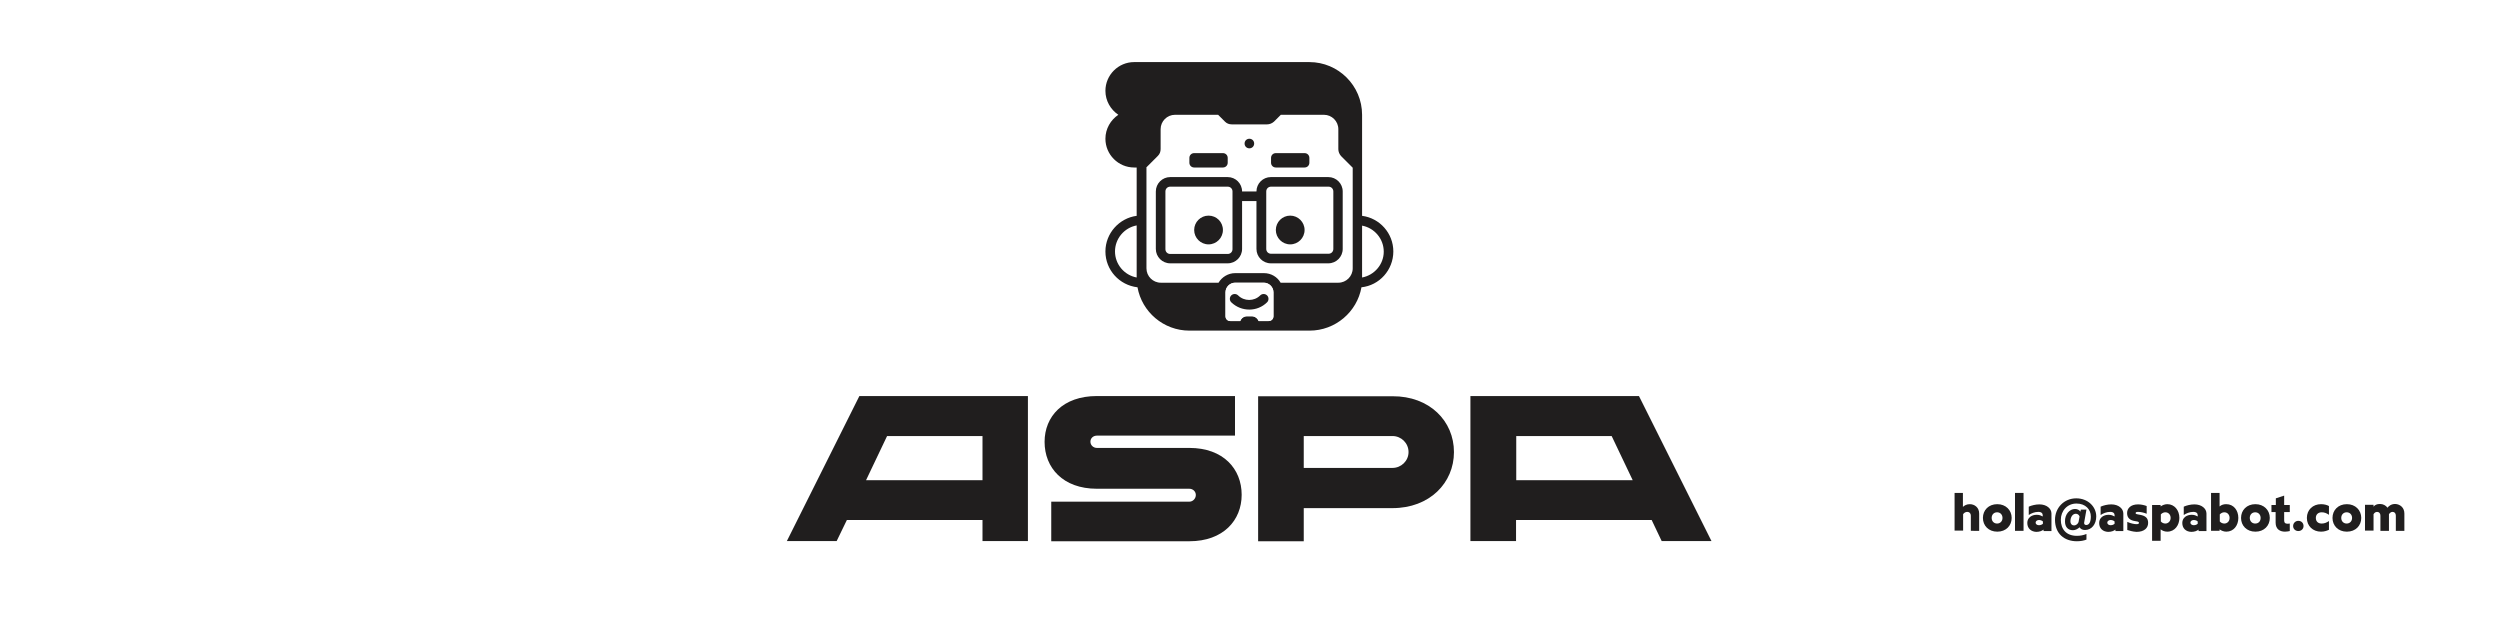 <?xml version="1.0" encoding="utf-8"?>
<!-- Generator: Adobe Illustrator 25.0.1, SVG Export Plug-In . SVG Version: 6.00 Build 0)  -->
<svg version="1.1" id="Capa_1" xmlns="http://www.w3.org/2000/svg" xmlns:xlink="http://www.w3.org/1999/xlink" x="0px" y="0px"
	 viewBox="0 0 1200 300" style="enable-background:new 0 0 1200 300;" xml:space="preserve">
<style type="text/css">
	.st0{fill:#FFFFFF;}
	.st1{fill:#201E1E;}
</style>
<rect class="st0" width="1200" height="300"/>
<g>
	<path class="st1" d="M471.6,230.5v-21.2h-45.8l-10.1,21.2H471.6z M493.5,259.7h-21.9v-10.1h-65.1l-4.9,10.1h-23.9l34.8-69.6h80.9
		V259.7z"/>
	<g>
		<path class="st1" d="M596,237.5c0,12.2-8.8,22.3-25.1,22.3h-66.3v-19h66.3c1.7,0,3.1-1.5,3.1-3.2c0-1.7-1.4-3-3.1-3h-44.4
			c-16.3,0-25.1-10.1-25.1-22.5c0-12.2,8.8-22,25.1-22h66.3v19h-66.3c-1.7,0-3.1,1.2-3.1,2.9c0,1.7,1.4,3,3.1,3h44.4
			C587.2,215,596,225.1,596,237.5"/>
		<path class="st1" d="M676.1,217c0-4.3-3.5-7.7-7.7-7.7h-42.6v15.3h42.6C672.6,224.6,676.1,221.2,676.1,217 M697.9,217
			c0,14.8-11.7,26.9-29.5,26.9h-42.6v15.9h-21.9v-69.6h64.5C686.2,190.1,697.9,202.1,697.9,217"/>
	</g>
	<path class="st1" d="M783.7,230.5l-10.1-21.2h-45.8v21.2H783.7z M792.8,249.6h-65.1v10.1h-21.9v-69.6h80.9l34.8,69.6h-23.9
		L792.8,249.6z"/>
	<g>
		<path class="st0" d="M570.9,78.1v-2.3c0-1.3,1-2.3,2.3-2.3H587c1.3,0,2.3,1,2.3,2.3v2.3c0,1.3-1,2.3-2.3,2.3h-5.8h-8.1
			C571.9,80.4,570.9,79.4,570.9,78.1 M596.3,91.9h6.9c0-3.8,3.1-6.9,6.9-6.9h27.6c3.8,0,6.9,3.1,6.9,6.9v27.6c0,3.8-3.1,6.9-6.9,6.9
			h-27.6c-3.8,0-6.9-3.1-6.9-6.9v-23h-6.9v23c0,3.8-3.1,6.9-6.9,6.9h-27.6c-3.8,0-6.9-3.1-6.9-6.9V91.9c0-3.8,3.1-6.9,6.9-6.9h27.6
			C593.2,85,596.3,88.1,596.3,91.9 M599.7,66.6c1.3,0,2.3,1,2.3,2.3c0,1.3-1,2.3-2.3,2.3c-1.3,0-2.3-1-2.3-2.3
			C597.4,67.6,598.4,66.6,599.7,66.6 M610.1,75.8c0-1.3,1-2.3,2.3-2.3h13.8c1.3,0,2.3,1,2.3,2.3v2.3c0,1.3-1,2.3-2.3,2.3h-13.8
			c-1.3,0-2.3-1-2.3-2.3V75.8z M557.1,135.7h27.7c1.6-2.8,4.6-4.6,8-4.6h13.8c3.4,0,6.4,1.9,8,4.6h27.7c3.8,0,6.9-3.1,6.9-6.9v-25.3
			v-23l-5.6-5.6c-0.9-0.9-1.3-2-1.3-3.3v-7.3V62c0-3.8-3.1-6.9-6.9-6.9h-2.3h-18.4l-3.3,3.3c-0.9,0.9-2,1.3-3.3,1.3h-16.9
			c-1.2,0-2.4-0.5-3.3-1.3l-3.3-3.3H564h0c-3.8,0-6.9,3.1-6.9,6.9v2.3v7.3c0,1.2-0.5,2.4-1.3,3.3l-5.6,5.6v23v25.3
			C550.2,132.6,553.3,135.7,557.1,135.7"/>
		<path class="st0" d="M535.2,120.7c0,6.2,4.5,11.4,10.4,12.5v-4.4v-20.5C539.7,109.4,535.2,114.5,535.2,120.7"/>
		<path class="st1" d="M612.4,80.4h13.8c1.3,0,2.3-1,2.3-2.3v-2.3c0-1.3-1-2.3-2.3-2.3h-13.8c-1.3,0-2.3,1-2.3,2.3v2.3
			C610.1,79.4,611.1,80.4,612.4,80.4"/>
		<path class="st0" d="M653.8,108.3v20.5v4.4c5.9-1.1,10.4-6.3,10.4-12.5S659.7,109.4,653.8,108.3"/>
		<path class="st1" d="M653.8,133.2v-4.4v-20.5c5.9,1.1,10.4,6.3,10.4,12.5C664.2,126.9,659.7,132.1,653.8,133.2 M588.2,151.8v-11.5
			c0-2.5,2.1-4.6,4.6-4.6h13.8c2.5,0,4.6,2.1,4.6,4.6v11.5c0,1.3-1,2.3-2.3,2.3h-4.8c-0.5-1.3-1.8-2.3-3.3-2.3h-2.3
			c-1.5,0-2.8,1-3.3,2.3h-4.8C589.2,154.1,588.2,153.1,588.2,151.8 M550.2,80.4l5.6-5.6c0.9-0.9,1.3-2,1.3-3.3v-7.3V62
			c0-3.8,3.1-6.9,6.9-6.9h20.7l3.3,3.3c0.9,0.9,2,1.3,3.3,1.3h16.9c1.2,0,2.4-0.5,3.3-1.3l3.3-3.3h18.4h2.3c3.8,0,6.9,3.1,6.9,6.9
			v2.3v7.3c0,1.2,0.5,2.4,1.3,3.3l5.6,5.6v23v25.3c0,3.8-3.1,6.9-6.9,6.9h-27.7c-1.6-2.8-4.6-4.6-8-4.6h-13.8c-3.4,0-6.4,1.9-8,4.6
			h-27.7c-3.8,0-6.9-3.1-6.9-6.9v-25.3V80.4z M545.6,133.2c-5.9-1.1-10.4-6.3-10.4-12.5c0-6.2,4.5-11.4,10.4-12.5v20.5V133.2z
			 M668.8,120.7c0-8.7-6.5-16-15-17.1V55.1c0-14-11.4-25.3-25.3-25.3h-47.2h-10.4h-26.5c-7.6,0-13.8,6.2-13.8,13.8
			c0,4.8,2.5,9,6.2,11.5c-3.7,2.5-6.2,6.7-6.2,11.5c0,7.6,6.2,13.8,13.8,13.8h1.2v23.2c-8.4,1.1-15,8.4-15,17.1
			c0,8.9,6.7,16.2,15.4,17.2c2.1,11.8,12.5,20.8,24.9,20.8h19.6h8.1h2.3h8.1h19.6c12.4,0,22.8-9,24.9-20.8
			C662.1,137,668.8,129.6,668.8,120.7"/>
		<path class="st0" d="M619.3,103.5c3.8,0,6.9,3.1,6.9,6.9s-3.1,6.9-6.9,6.9c-3.8,0-6.9-3.1-6.9-6.9S615.5,103.5,619.3,103.5
			 M610.1,121.9h27.6c1.3,0,2.3-1,2.3-2.3V91.9c0-1.3-1-2.3-2.3-2.3h-27.6c-1.3,0-2.3,1-2.3,2.3v27.6
			C607.8,120.9,608.8,121.9,610.1,121.9"/>
		<path class="st0" d="M580.1,117.3c-3.8,0-6.9-3.1-6.9-6.9s3.1-6.9,6.9-6.9c3.8,0,6.9,3.1,6.9,6.9S583.9,117.3,580.1,117.3
			 M589.3,89.6h-27.6c-1.3,0-2.3,1-2.3,2.3v27.6c0,1.3,1,2.3,2.3,2.3h27.6c1.3,0,2.3-1,2.3-2.3V91.9
			C591.6,90.7,590.6,89.6,589.3,89.6"/>
		<path class="st1" d="M607.8,91.9c0-1.3,1-2.3,2.3-2.3h27.6c1.3,0,2.3,1,2.3,2.3v27.6c0,1.3-1,2.3-2.3,2.3h-27.6
			c-1.3,0-2.3-1-2.3-2.3V91.9z M591.6,119.6c0,1.3-1,2.3-2.3,2.3h-27.6c-1.3,0-2.3-1-2.3-2.3V91.9c0-1.3,1-2.3,2.3-2.3h27.6
			c1.3,0,2.3,1,2.3,2.3V119.6z M561.7,85c-3.8,0-6.9,3.1-6.9,6.9v27.6c0,3.8,3.1,6.9,6.9,6.9h27.6c3.8,0,6.9-3.1,6.9-6.9v-23h6.9v23
			c0,3.8,3.1,6.9,6.9,6.9h27.6c3.8,0,6.9-3.1,6.9-6.9V91.9c0-3.8-3.1-6.9-6.9-6.9h-27.6c-3.8,0-6.9,3.1-6.9,6.9h-6.9
			c0-3.8-3.1-6.9-6.9-6.9H561.7z"/>
		<path class="st0" d="M591.2,141.9c0.9-0.9,2.4-0.9,3.3,0c2.9,2.9,7.7,2.9,10.6,0c0.9-0.9,2.4-0.9,3.3,0c0.9,0.9,0.9,2.4,0,3.3
			c-2.4,2.4-5.4,3.5-8.5,3.5c-3.1,0-6.2-1.2-8.5-3.5C590.3,144.2,590.3,142.8,591.2,141.9 M598.6,151.8h2.3c1.5,0,2.8,1,3.3,2.3h4.8
			c1.3,0,2.3-1,2.3-2.3v-11.5c0-2.5-2.1-4.6-4.6-4.6h-13.8c-2.5,0-4.6,2.1-4.6,4.6v11.5c0,1.3,1,2.3,2.3,2.3h4.8
			C595.8,152.8,597.1,151.8,598.6,151.8"/>
		<path class="st1" d="M580.1,103.5c-3.8,0-6.9,3.1-6.9,6.9c0,3.8,3.1,6.9,6.9,6.9c3.8,0,6.9-3.1,6.9-6.9
			C587,106.5,583.9,103.5,580.1,103.5"/>
		<path class="st1" d="M619.3,117.3c3.8,0,6.9-3.1,6.9-6.9c0-3.8-3.1-6.9-6.9-6.9c-3.8,0-6.9,3.1-6.9,6.9
			C612.4,114.2,615.5,117.3,619.3,117.3"/>
		<path class="st1" d="M599.7,148.6c3.1,0,6.2-1.2,8.5-3.5c0.9-0.9,0.9-2.4,0-3.3c-0.9-0.9-2.4-0.9-3.3,0c-2.9,2.9-7.7,2.9-10.6,0
			c-0.9-0.9-2.4-0.9-3.3,0c-0.9,0.9-0.9,2.4,0,3.3C593.5,147.5,596.6,148.6,599.7,148.6"/>
		<path class="st1" d="M599.7,71.2c1.3,0,2.3-1,2.3-2.3c0-1.3-1-2.3-2.3-2.3c-1.3,0-2.3,1-2.3,2.3C597.4,70.2,598.4,71.2,599.7,71.2
			"/>
		<path class="st1" d="M587,80.4c1.3,0,2.3-1,2.3-2.3v-2.3c0-1.3-1-2.3-2.3-2.3h-13.8c-1.3,0-2.3,1-2.3,2.3v2.3c0,1.3,1,2.3,2.3,2.3
			h8.1H587z"/>
	</g>
</g>
<g>
	<path class="st1" d="M703.9,542.1v-21.2h-45.8L648,542.1H703.9z M725.8,571.3h-21.9v-10.1h-65.1l-4.9,10.1h-23.9l34.8-69.6h80.9
		V571.3z"/>
	<g>
		<path class="st1" d="M828.2,549c0,12.2-8.8,22.3-25.1,22.3h-66.3v-19h66.3c1.7,0,3.1-1.5,3.1-3.2c0-1.7-1.4-3-3.1-3h-44.4
			c-16.3,0-25.1-10.1-25.1-22.5c0-12.2,8.8-22,25.1-22h66.3v19h-66.3c-1.7,0-3.1,1.2-3.1,2.9c0,1.7,1.4,3,3.1,3h44.4
			C819.5,526.5,828.2,536.7,828.2,549"/>
		<path class="st1" d="M908.3,528.5c0-4.3-3.5-7.7-7.7-7.7h-42.6v15.3h42.6C904.8,536.2,908.3,532.8,908.3,528.5 M930.2,528.5
			c0,14.8-11.7,26.9-29.5,26.9h-42.6v15.9h-21.9v-69.6h64.5C918.4,501.7,930.2,513.7,930.2,528.5"/>
	</g>
	<path class="st1" d="M1015.9,542.1l-10.1-21.2H960v21.2H1015.9z M1025.1,561.2H960v10.1h-21.9v-69.6h80.9l34.8,69.6H1030
		L1025.1,561.2z"/>
	<g>
		<path class="st0" d="M803.2,389.7v-2.3c0-1.3,1-2.3,2.3-2.3h13.8c1.3,0,2.3,1,2.3,2.3v2.3c0,1.3-1,2.3-2.3,2.3h-5.8h-8.1
			C804.2,392,803.2,391,803.2,389.7 M828.5,403.5h6.9c0-3.8,3.1-6.9,6.9-6.9H870c3.8,0,6.9,3.1,6.9,6.9v27.6c0,3.8-3.1,6.9-6.9,6.9
			h-27.6c-3.8,0-6.9-3.1-6.9-6.9v-23h-6.9v23c0,3.8-3.1,6.9-6.9,6.9h-27.6c-3.8,0-6.9-3.1-6.9-6.9v-27.6c0-3.8,3.1-6.9,6.9-6.9h27.6
			C825.4,396.6,828.5,399.7,828.5,403.5 M832,378.2c1.3,0,2.3,1,2.3,2.3c0,1.3-1,2.3-2.3,2.3c-1.3,0-2.3-1-2.3-2.3
			C829.6,379.2,830.7,378.2,832,378.2 M842.3,387.4c0-1.3,1-2.3,2.3-2.3h13.8c1.3,0,2.3,1,2.3,2.3v2.3c0,1.3-1,2.3-2.3,2.3h-13.8
			c-1.3,0-2.3-1-2.3-2.3V387.4z M789.3,447.3h27.7c1.6-2.8,4.6-4.6,8-4.6h13.8c3.4,0,6.4,1.9,8,4.6h27.7c3.8,0,6.9-3.1,6.9-6.9V415
			v-23l-5.6-5.6c-0.9-0.9-1.3-2-1.3-3.3v-7.3v-2.3c0-3.8-3.1-6.9-6.9-6.9h-2.3h-18.4l-3.3,3.3c-0.9,0.9-2,1.3-3.3,1.3h-16.9
			c-1.2,0-2.4-0.5-3.3-1.3l-3.3-3.3h-20.7h0c-3.8,0-6.9,3.1-6.9,6.9v2.3v7.3c0,1.2-0.5,2.4-1.3,3.3l-5.6,5.6v23v25.3
			C782.4,444.2,785.5,447.3,789.3,447.3"/>
		<path class="st0" d="M767.5,432.3c0,6.2,4.5,11.4,10.4,12.5v-4.4v-20.5C771.9,420.9,767.5,426.1,767.5,432.3"/>
		<path class="st1" d="M844.6,392h13.8c1.3,0,2.3-1,2.3-2.3v-2.3c0-1.3-1-2.3-2.3-2.3h-13.8c-1.3,0-2.3,1-2.3,2.3v2.3
			C842.3,391,843.3,392,844.6,392"/>
		<path class="st0" d="M886.1,419.8v20.5v4.4c5.9-1.1,10.4-6.3,10.4-12.5C896.5,426.1,892,420.9,886.1,419.8"/>
		<path class="st1" d="M886.1,444.8v-4.4v-20.5c5.9,1.1,10.4,6.3,10.4,12.5C896.5,438.5,892,443.7,886.1,444.8 M820.4,463.4v-11.5
			c0-2.5,2.1-4.6,4.6-4.6h13.8c2.5,0,4.6,2.1,4.6,4.6v11.5c0,1.3-1,2.3-2.3,2.3h-4.8c-0.5-1.3-1.8-2.3-3.3-2.3h-2.3
			c-1.5,0-2.8,1-3.3,2.3h-4.8C821.5,465.7,820.4,464.7,820.4,463.4 M782.4,392l5.6-5.6c0.9-0.9,1.3-2,1.3-3.3v-7.3v-2.3
			c0-3.8,3.1-6.9,6.9-6.9H817l3.3,3.3c0.9,0.9,2,1.3,3.3,1.3h16.9c1.2,0,2.4-0.5,3.3-1.3l3.3-3.3h18.4h2.3c3.8,0,6.9,3.1,6.9,6.9
			v2.3v7.3c0,1.2,0.5,2.4,1.3,3.3l5.6,5.6v23v25.3c0,3.8-3.1,6.9-6.9,6.9h-27.7c-1.6-2.8-4.6-4.6-8-4.6H825c-3.4,0-6.4,1.9-8,4.6
			h-27.7c-3.8,0-6.9-3.1-6.9-6.9V415V392z M777.8,444.8c-5.9-1.1-10.4-6.3-10.4-12.5c0-6.2,4.5-11.4,10.4-12.5v20.5V444.8z
			 M901.1,432.3c0-8.7-6.5-16-15-17.1v-48.5c0-14-11.4-25.3-25.3-25.3h-47.2h-10.4h-26.5c-7.6,0-13.8,6.2-13.8,13.8
			c0,4.8,2.5,9,6.2,11.5c-3.7,2.5-6.2,6.7-6.2,11.5c0,7.6,6.2,13.8,13.8,13.8h1.2v23.2c-8.4,1.1-15,8.4-15,17.1
			c0,8.9,6.7,16.2,15.4,17.2c2.1,11.8,12.5,20.8,24.9,20.8h19.6h8.1h2.3h8.1h19.6c12.4,0,22.8-9,24.9-20.8
			C894.3,448.5,901.1,441.2,901.1,432.3"/>
		<path class="st0" d="M851.5,415c3.8,0,6.9,3.1,6.9,6.9c0,3.8-3.1,6.9-6.9,6.9c-3.8,0-6.9-3.1-6.9-6.9
			C844.6,418.1,847.7,415,851.5,415 M842.3,433.5H870c1.3,0,2.3-1,2.3-2.3v-27.6c0-1.3-1-2.3-2.3-2.3h-27.6c-1.3,0-2.3,1-2.3,2.3
			v27.6C840,432.4,841,433.5,842.3,433.5"/>
		<path class="st0" d="M812.4,428.8c-3.8,0-6.9-3.1-6.9-6.9c0-3.8,3.1-6.9,6.9-6.9c3.8,0,6.9,3.1,6.9,6.9
			C819.3,425.8,816.2,428.8,812.4,428.8 M821.6,401.2h-27.6c-1.3,0-2.3,1-2.3,2.3v27.6c0,1.3,1,2.3,2.3,2.3h27.6
			c1.3,0,2.3-1,2.3-2.3v-27.6C823.9,402.2,822.9,401.2,821.6,401.2"/>
		<path class="st1" d="M840,403.5c0-1.3,1-2.3,2.3-2.3H870c1.3,0,2.3,1,2.3,2.3v27.6c0,1.3-1,2.3-2.3,2.3h-27.6
			c-1.3,0-2.3-1-2.3-2.3V403.5z M823.9,431.2c0,1.3-1,2.3-2.3,2.3h-27.6c-1.3,0-2.3-1-2.3-2.3v-27.6c0-1.3,1-2.3,2.3-2.3h27.6
			c1.3,0,2.3,1,2.3,2.3V431.2z M793.9,396.6c-3.8,0-6.9,3.1-6.9,6.9v27.6c0,3.8,3.1,6.9,6.9,6.9h27.6c3.8,0,6.9-3.1,6.9-6.9v-23h6.9
			v23c0,3.8,3.1,6.9,6.9,6.9H870c3.8,0,6.9-3.1,6.9-6.9v-27.6c0-3.8-3.1-6.9-6.9-6.9h-27.6c-3.8,0-6.9,3.1-6.9,6.9h-6.9
			c0-3.8-3.1-6.9-6.9-6.9H793.9z"/>
		<path class="st0" d="M823.4,453.4c0.9-0.9,2.4-0.9,3.3,0c2.9,2.9,7.7,2.9,10.6,0c0.9-0.9,2.4-0.9,3.3,0c0.9,0.9,0.9,2.4,0,3.3
			c-2.4,2.4-5.4,3.5-8.5,3.5c-3.1,0-6.2-1.2-8.5-3.5C822.5,455.8,822.5,454.3,823.4,453.4 M830.8,463.4h2.3c1.5,0,2.8,1,3.3,2.3h4.8
			c1.3,0,2.3-1,2.3-2.3v-11.5c0-2.5-2.1-4.6-4.6-4.6H825c-2.5,0-4.6,2.1-4.6,4.6v11.5c0,1.3,1,2.3,2.3,2.3h4.8
			C828,464.4,829.3,463.4,830.8,463.4"/>
		<path class="st1" d="M812.4,415c-3.8,0-6.9,3.1-6.9,6.9c0,3.8,3.1,6.9,6.9,6.9c3.8,0,6.9-3.1,6.9-6.9
			C819.3,418.1,816.2,415,812.4,415"/>
		<path class="st1" d="M851.5,428.8c3.8,0,6.9-3.1,6.9-6.9c0-3.8-3.1-6.9-6.9-6.9c-3.8,0-6.9,3.1-6.9,6.9
			C844.6,425.8,847.7,428.8,851.5,428.8"/>
		<path class="st1" d="M832,460.2c3.1,0,6.2-1.2,8.5-3.5c0.9-0.9,0.9-2.4,0-3.3c-0.9-0.9-2.4-0.9-3.3,0c-2.9,2.9-7.7,2.9-10.6,0
			c-0.9-0.9-2.4-0.9-3.3,0c-0.9,0.9-0.9,2.4,0,3.3C825.8,459,828.9,460.2,832,460.2"/>
		<path class="st1" d="M832,382.8c1.3,0,2.3-1,2.3-2.3c0-1.3-1-2.3-2.3-2.3c-1.3,0-2.3,1-2.3,2.3C829.6,381.7,830.7,382.8,832,382.8
			"/>
		<path class="st1" d="M819.3,392c1.3,0,2.3-1,2.3-2.3v-2.3c0-1.3-1-2.3-2.3-2.3h-13.8c-1.3,0-2.3,1-2.3,2.3v2.3
			c0,1.3,1,2.3,2.3,2.3h8.1H819.3z"/>
	</g>
</g>
<g>
	<path class="st1" d="M938.1,236.6h4.1v6.7c0.8-0.7,1.8-1.3,3.3-1.3c2.3,0,4.5,1.6,4.5,4.5v8.3H946v-7.3c0-1.1-0.7-1.8-1.7-1.8
		c-0.8,0-1.5,0.4-2,1.1v7.9h-4.1V236.6z"/>
	<path class="st1" d="M951.8,248.6c0-3.7,2.7-6.6,6.9-6.6c4.1,0,6.9,2.9,6.9,6.6c0,3.7-2.7,6.6-6.9,6.6
		C954.5,255.2,951.8,252.3,951.8,248.6z M961.2,248.6c0-1.6-1.1-2.7-2.6-2.7c-1.5,0-2.6,1.1-2.6,2.7c0,1.6,1.1,2.7,2.6,2.7
		C960.1,251.3,961.2,250.2,961.2,248.6z"/>
	<path class="st1" d="M967.2,236.6h4.1v18.2h-4.1V236.6z"/>
	<path class="st1" d="M973.1,251c0-2.5,2.1-3.9,4.5-3.9c1.4,0,2.1,0.4,2.9,0.8v-0.6c0-0.8-0.5-1.6-2.1-1.6c-1.8,0-3.4,0.7-4.6,1.5
		v-4c1.3-0.6,3.3-1.1,5.1-1.1c3.6,0,5.8,2.1,5.8,4.4v8.4h-3.8v-0.7c-0.7,0.6-1.9,1.1-3.5,1.1C975,255.2,973.1,253.7,973.1,251z
		 M980.6,251.4v-1.1c-0.4-0.4-1.1-0.7-1.9-0.7c-0.8,0-1.6,0.5-1.6,1.2c0,0.9,0.8,1.3,1.6,1.3C979.5,252.1,980.2,251.8,980.6,251.4z"
		/>
	<path class="st1" d="M1000.4,250.8c-0.1,0.7,0.2,1.2,1,1.2c1.5,0,2.2-1.6,2.2-4.1c0-3.3-2.5-6.2-6.9-6.2c-4.4,0-7.5,3.5-7.5,7.8
		c0,4.5,2.6,7.7,7.7,7.7c1.6,0,3.2-0.3,4.6-0.9v2.7c-1.2,0.5-2.8,0.8-4.6,0.8c-6,0-10.5-3.6-10.5-10.3c0-5.8,4.4-10.3,10.2-10.3
		c5.6,0,9.6,4,9.6,8.7c0,3.7-2.2,6.5-5.4,6.5c-1.3,0-2.1-0.5-2.6-1.3c-0.9,0.8-2,1.4-3.2,1.4c-2.5,0-3.8-1.7-3.8-4.2
		c-0.1-3.4,2.2-6,4.8-6c1.3,0,2.1,0.6,2.6,1.3l0.2-1h2.7L1000.4,250.8z M997.7,250.6l0.5-2.7c-0.3-0.8-1-1.3-1.8-1.3
		c-1.6,0-2.6,1.7-2.6,3.6c0,1.3,0.8,2,1.7,2C996.6,252.2,997.4,251.4,997.7,250.6z"/>
	<path class="st1" d="M1007.6,251c0-2.5,2.1-3.9,4.5-3.9c1.4,0,2.1,0.4,2.9,0.8v-0.6c0-0.8-0.5-1.6-2.1-1.6c-1.8,0-3.4,0.7-4.6,1.5
		v-4c1.3-0.6,3.3-1.1,5.1-1.1c3.6,0,5.8,2.1,5.8,4.4v8.4h-3.8v-0.7c-0.7,0.6-1.9,1.1-3.5,1.1C1009.4,255.2,1007.6,253.7,1007.6,251z
		 M1015,251.4v-1.1c-0.4-0.4-1.1-0.7-1.9-0.7c-0.8,0-1.6,0.5-1.6,1.2c0,0.9,0.8,1.3,1.6,1.3C1013.9,252.1,1014.6,251.8,1015,251.4z"
		/>
	<path class="st1" d="M1021.1,254.4v-3.9c1.5,0.7,3.3,1.1,4.4,1.1c0.8,0,1.2-0.2,1.2-0.6c0-0.3-0.2-0.6-0.9-0.7l-1.1-0.2
		c-1.9-0.3-3.7-1.2-3.7-3.8c0-2.2,1.6-4.2,5.3-4.2c1.5,0,3.1,0.4,4.1,0.8v3.7c-1.2-0.5-2.8-0.9-4.1-0.9c-0.9,0-1.2,0.2-1.2,0.6
		s0.4,0.5,1,0.6l1.1,0.2c2.7,0.5,3.9,1.6,3.9,3.9c0,2.4-1.8,4.3-5.6,4.3C1023.7,255.2,1022.1,254.7,1021.1,254.4z"/>
	<path class="st1" d="M1033,242.4h4.1v0.7c0.8-0.6,2-1.1,3.2-1.1c3.5,0,5.8,3,5.8,6.6c0,3.5-2.2,6.6-5.8,6.6c-1.2,0-2.3-0.4-3.2-1.1
		v5.5h-4.1V242.4z M1041.9,248.6c0-1.7-1.2-2.7-2.5-2.7c-0.8,0-1.5,0.3-2.2,1v3.4c0.6,0.7,1.4,1,2.2,1
		C1040.7,251.3,1041.9,250.2,1041.9,248.6z"/>
	<path class="st1" d="M1047.5,251c0-2.5,2.1-3.9,4.5-3.9c1.4,0,2.1,0.4,2.9,0.8v-0.6c0-0.8-0.5-1.6-2.1-1.6c-1.8,0-3.4,0.7-4.6,1.5
		v-4c1.3-0.6,3.3-1.1,5.1-1.1c3.6,0,5.8,2.1,5.8,4.4v8.4h-3.8v-0.7c-0.7,0.6-1.9,1.1-3.5,1.1C1049.3,255.2,1047.5,253.7,1047.5,251z
		 M1054.9,251.4v-1.1c-0.4-0.4-1.1-0.7-1.9-0.7c-0.8,0-1.6,0.5-1.6,1.2c0,0.9,0.8,1.3,1.6,1.3
		C1053.8,252.1,1054.5,251.8,1054.9,251.4z"/>
	<path class="st1" d="M1074.4,248.6c0,3.6-2.2,6.6-5.8,6.6c-1.2,0-2.4-0.5-3.2-1.1v0.7h-4.1v-18.2h4.1v6.5c0.9-0.8,2-1.1,3.2-1.1
		C1072.2,242,1074.4,245,1074.4,248.6z M1070.2,248.6c0-1.6-1.1-2.7-2.5-2.7c-0.8,0-1.5,0.3-2.2,1v3.4c0.6,0.7,1.4,1,2.2,1
		C1069,251.3,1070.2,250.3,1070.2,248.6z"/>
	<path class="st1" d="M1075.7,248.6c0-3.7,2.7-6.6,6.9-6.6c4.1,0,6.9,2.9,6.9,6.6c0,3.7-2.7,6.6-6.9,6.6
		C1078.4,255.2,1075.7,252.3,1075.7,248.6z M1085.1,248.6c0-1.6-1.1-2.7-2.6-2.7c-1.5,0-2.6,1.1-2.6,2.7c0,1.6,1.1,2.7,2.6,2.7
		C1084.1,251.3,1085.1,250.2,1085.1,248.6z"/>
	<path class="st1" d="M1092.3,250.9v-5.1h-2v-3.4h2.1v-3.2l4-1.3v4.5h2.7v3.4h-2.7v4c0,1.1,0.5,1.6,1.7,1.6c0.4,0,0.7-0.1,1-0.1v3.6
		c-0.4,0.1-1.4,0.3-2.3,0.3C1094.5,255.2,1092.3,254.1,1092.3,250.9z"/>
	<path class="st1" d="M1100.7,252.5c0-1.4,1.1-2.5,2.5-2.5c1.5,0,2.5,1.1,2.5,2.5c0,1.4-1.1,2.4-2.5,2.4
		C1101.8,254.9,1100.7,253.9,1100.7,252.5z"/>
	<path class="st1" d="M1111.6,248.6c0,1.8,1.2,2.7,2.8,2.7c1.3,0,2.3-0.4,3.5-1.2v4.2c-0.9,0.4-2.1,0.9-3.8,0.9
		c-3.9,0-6.8-2.7-6.8-6.6s2.9-6.6,6.8-6.6c1.6,0,2.9,0.4,3.8,0.9v4.2c-1.2-0.8-2.2-1.2-3.5-1.2
		C1112.8,245.9,1111.6,246.9,1111.6,248.6z"/>
	<path class="st1" d="M1119.6,248.6c0-3.7,2.7-6.6,6.9-6.6c4.1,0,6.9,2.9,6.9,6.6c0,3.7-2.7,6.6-6.9,6.6
		C1122.3,255.2,1119.6,252.3,1119.6,248.6z M1129,248.6c0-1.6-1.1-2.7-2.6-2.7c-1.5,0-2.6,1.1-2.6,2.7c0,1.6,1.1,2.7,2.6,2.7
		C1127.9,251.3,1129,250.2,1129,248.6z"/>
	<path class="st1" d="M1154.1,246.5v8.3h-4.1v-7.3c0-1.1-0.6-1.8-1.6-1.8c-0.7,0-1.3,0.5-1.7,1.1v8h-4.1v-7.3c0-1.1-0.6-1.8-1.6-1.8
		c-0.8,0-1.3,0.5-1.7,1.1v7.9h-4.1v-12.4h4.1v0.9c0.6-0.8,1.6-1.3,3.1-1.3c1.5,0,2.8,0.7,3.6,1.8c0.6-0.8,1.8-1.8,3.7-1.8
		C1152,242,1154.1,243.6,1154.1,246.5z"/>
</g>
</svg>

